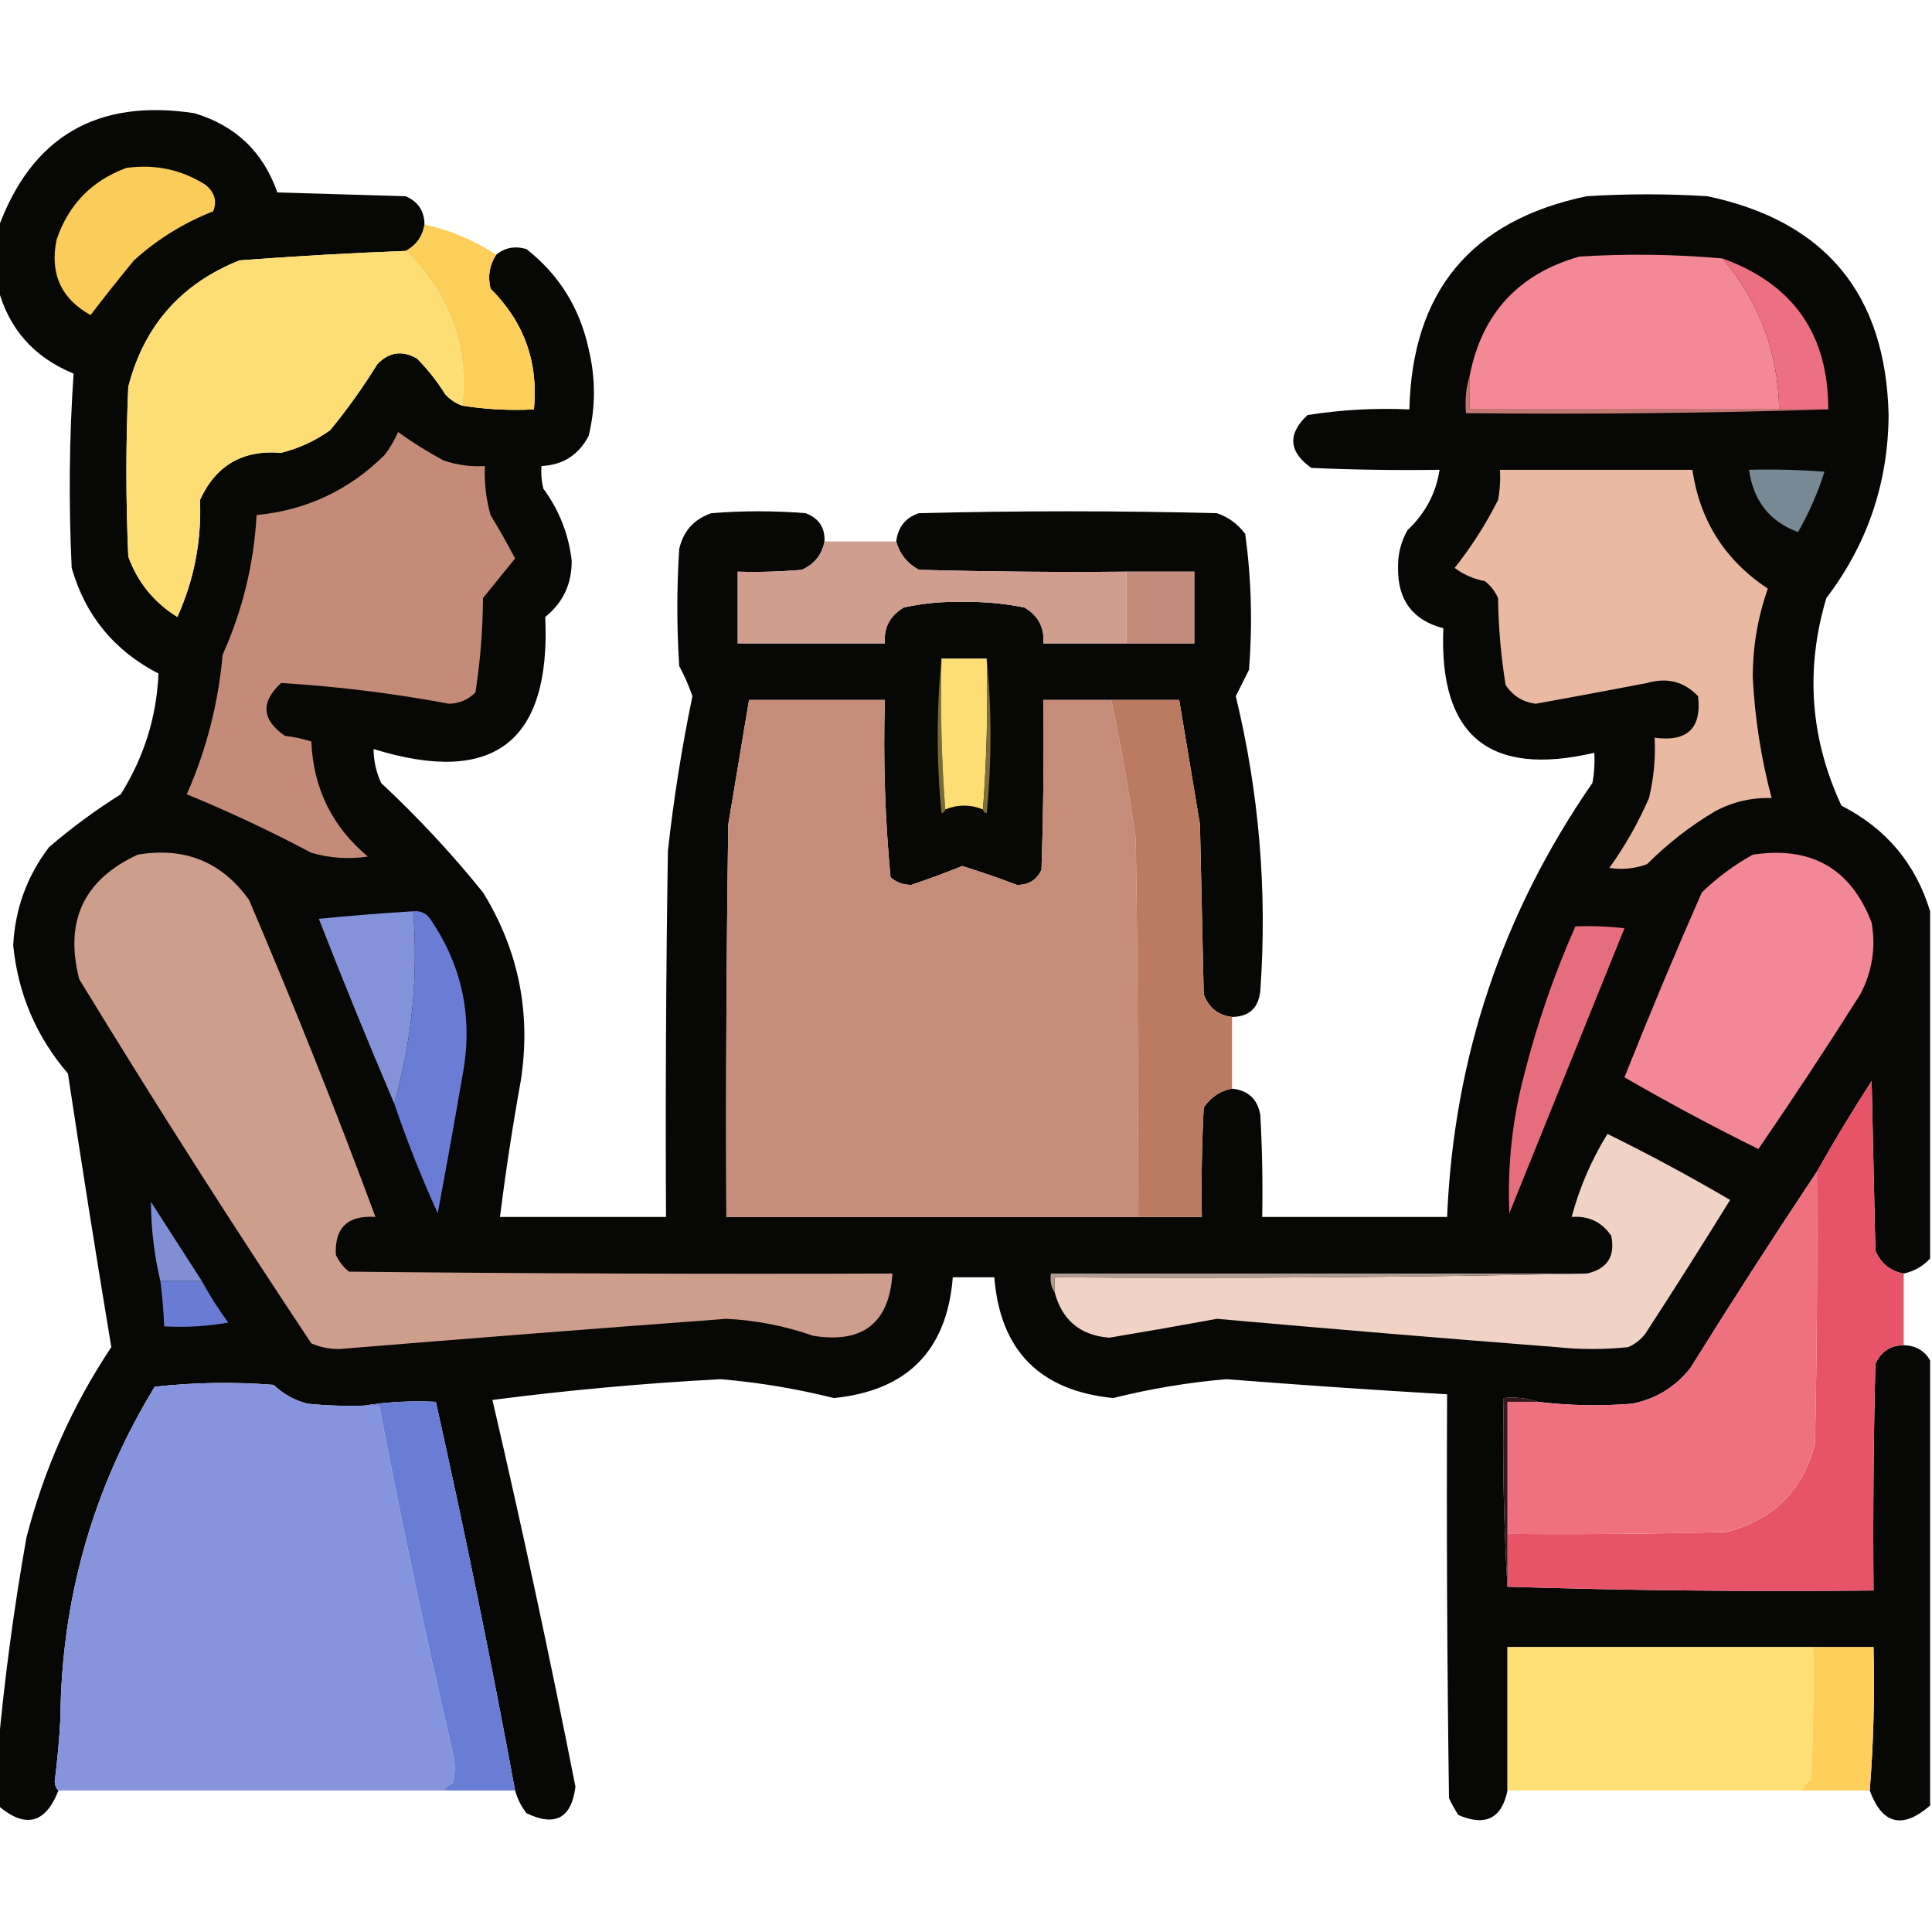 <?xml version="1.0" encoding="UTF-8"?>
<!DOCTYPE svg PUBLIC "-//W3C//DTD SVG 1.1//EN" "http://www.w3.org/Graphics/SVG/1.1/DTD/svg11.dtd">
<svg xmlns="http://www.w3.org/2000/svg" version="1.1" width="512px" height="512px" style="shape-rendering:geometricPrecision; text-rendering:geometricPrecision; image-rendering:optimizeQuality; fill-rule:evenodd; clip-rule:evenodd" xmlns:xlink="http://www.w3.org/1999/xlink">
<g><path style="opacity:0.974" fill="#020201" d="M 112.5,59.5 C 111.994,62.671 110.328,65.004 107.5,66.5C 92.854,67.052 78.187,67.885 63.5,69C 47.999,75.168 38.166,86.335 34,102.5C 33.333,117.5 33.333,132.5 34,147.5C 36.472,154.309 40.805,159.643 47,163.5C 51.436,153.654 53.436,143.321 53,132.5C 57.171,123.327 64.337,119.16 74.5,120C 79.223,118.804 83.557,116.804 87.5,114C 92.055,108.445 96.221,102.612 100,96.5C 103.112,93.278 106.612,92.778 110.5,95C 113.361,97.894 115.861,101.061 118,104.5C 119.271,105.883 120.771,106.883 122.5,107.5C 128.645,108.49 134.978,108.823 141.5,108.5C 142.715,95.974 138.881,85.308 130,76.5C 129.207,73.259 129.707,70.259 131.5,67.5C 133.795,65.615 136.462,65.115 139.5,66C 148.143,72.769 153.643,81.602 156,92.5C 157.861,100.196 157.861,107.863 156,115.5C 153.365,120.567 149.199,123.234 143.5,123.5C 143.338,125.527 143.505,127.527 144,129.5C 148.18,135.189 150.68,141.523 151.5,148.5C 151.574,154.683 149.241,159.683 144.5,163.5C 145.998,196.678 130.831,208.344 99,198.5C 99.015,201.57 99.682,204.57 101,207.5C 110.706,216.538 119.706,226.205 128,236.5C 137.474,251.869 140.807,268.536 138,286.5C 135.84,298.462 134.006,310.462 132.5,322.5C 147.167,322.5 161.833,322.5 176.5,322.5C 176.333,290.165 176.5,257.832 177,225.5C 178.517,211.732 180.684,198.065 183.5,184.5C 182.543,181.72 181.376,179.053 180,176.5C 179.333,166.167 179.333,155.833 180,145.5C 181.068,140.765 183.901,137.598 188.5,136C 196.833,135.333 205.167,135.333 213.5,136C 217.007,137.33 218.673,139.83 218.5,143.5C 217.817,147.02 215.817,149.52 212.5,151C 206.843,151.499 201.176,151.666 195.5,151.5C 195.5,157.833 195.5,164.167 195.5,170.5C 208.5,170.5 221.5,170.5 234.5,170.5C 234.182,166.311 235.848,163.145 239.5,161C 244.558,159.884 249.725,159.384 255,159.5C 260.58,159.409 266.08,159.909 271.5,161C 275.152,163.145 276.818,166.311 276.5,170.5C 283.833,170.5 291.167,170.5 298.5,170.5C 304.5,170.5 310.5,170.5 316.5,170.5C 316.5,164.167 316.5,157.833 316.5,151.5C 310.5,151.5 304.5,151.5 298.5,151.5C 280.164,151.667 261.83,151.5 243.5,151C 240.41,149.293 238.41,146.793 237.5,143.5C 237.979,139.676 239.979,137.176 243.5,136C 269.833,135.333 296.167,135.333 322.5,136C 325.539,137.031 328.039,138.865 330,141.5C 331.625,153.404 331.958,165.404 331,177.5C 329.815,179.87 328.649,182.203 327.5,184.5C 333.7,210.163 335.866,236.163 334,262.5C 333.561,267.107 331.061,269.44 326.5,269.5C 322.854,269.076 320.354,267.076 319,263.5C 318.667,248.5 318.333,233.5 318,218.5C 316.164,207.484 314.331,196.484 312.5,185.5C 306.5,185.5 300.5,185.5 294.5,185.5C 288.5,185.5 282.5,185.5 276.5,185.5C 276.667,200.504 276.5,215.504 276,230.5C 274.741,233.217 272.574,234.55 269.5,234.5C 264.728,232.699 259.894,231.033 255,229.5C 250.546,231.311 246.046,232.978 241.5,234.5C 239.407,234.514 237.574,233.848 236,232.5C 234.531,216.929 234.031,201.263 234.5,185.5C 222.5,185.5 210.5,185.5 198.5,185.5C 196.669,196.484 194.836,207.484 193,218.5C 192.5,253.165 192.333,287.832 192.5,322.5C 228.833,322.5 265.167,322.5 301.5,322.5C 307.167,322.5 312.833,322.5 318.5,322.5C 318.334,312.828 318.5,303.161 319,293.5C 320.913,290.72 323.413,289.053 326.5,288.5C 330.771,288.938 333.271,291.271 334,295.5C 334.5,304.494 334.666,313.494 334.5,322.5C 350.833,322.5 367.167,322.5 383.5,322.5C 385.255,280.401 398.088,242.068 422,207.5C 422.497,204.854 422.664,202.187 422.5,199.5C 394.646,205.974 381.313,194.974 382.5,166.5C 374.384,164.37 370.384,159.036 370.5,150.5C 370.411,146.933 371.245,143.6 373,140.5C 377.733,136.027 380.567,130.694 381.5,124.5C 370.162,124.667 358.828,124.5 347.5,124C 341.491,119.686 341.157,115.019 346.5,110C 355.418,108.586 364.418,108.086 373.5,108.5C 374.22,77.223 389.887,58.39 420.5,52C 431.167,51.333 441.833,51.333 452.5,52C 483.775,58.615 499.775,77.948 500.5,110C 500.374,128.044 494.874,144.211 484,158.5C 478.378,177.347 479.711,195.68 488,213.5C 499.846,219.561 507.68,228.894 511.5,241.5C 511.5,272.167 511.5,302.833 511.5,333.5C 509.61,335.578 507.276,336.911 504.5,337.5C 501.042,336.892 498.542,334.892 497,331.5C 496.667,316.5 496.333,301.5 496,286.5C 490.893,294.389 486.059,302.389 481.5,310.5C 470.108,327.599 458.942,344.932 448,362.5C 444.01,367.579 438.843,370.745 432.5,372C 424.144,372.665 415.811,372.499 407.5,371.5C 404.713,370.523 401.713,370.19 398.5,370.5C 398.17,387.342 398.503,404.008 399.5,420.5C 431.662,421.498 463.996,421.832 496.5,421.5C 496.333,401.497 496.5,381.497 497,361.5C 498.41,358.211 500.91,356.544 504.5,356.5C 507.652,356.571 509.986,357.905 511.5,360.5C 511.5,399.833 511.5,439.167 511.5,478.5C 504.139,484.833 498.805,483.5 495.5,474.5C 496.495,462.011 496.829,449.344 496.5,436.5C 491.167,436.5 485.833,436.5 480.5,436.5C 453.5,436.5 426.5,436.5 399.5,436.5C 399.5,449.167 399.5,461.833 399.5,474.5C 397.984,481.925 393.651,484.092 386.5,481C 385.54,479.581 384.707,478.081 384,476.5C 383.5,440.835 383.333,405.168 383.5,369.5C 363.991,368.36 344.491,367.027 325,365.5C 314.877,366.363 304.877,368.03 295,370.5C 275.55,368.551 265.05,357.884 263.5,338.5C 259.833,338.5 256.167,338.5 252.5,338.5C 250.96,357.874 240.46,368.541 221,370.5C 211.123,368.03 201.123,366.363 191,365.5C 170.656,366.576 150.49,368.41 130.5,371C 138.404,405.016 145.737,439.183 152.5,473.5C 151.452,481.858 147.118,484.192 139.5,480.5C 138.117,478.68 137.117,476.68 136.5,474.5C 130.145,440.061 123.145,405.728 115.5,371.5C 108.978,371.177 102.645,371.51 96.5,372.5C 91.489,372.666 86.489,372.499 81.5,372C 78.048,371.108 75.048,369.442 72.5,367C 61.923,366.181 51.423,366.348 41,367.5C 24.596,394.434 16.263,423.767 16,455.5C 15.713,461.024 15.213,466.524 14.5,472C 14.528,473.07 14.861,473.903 15.5,474.5C 12.033,483.327 6.7,484.66 -0.5,478.5C -0.5,473.5 -0.5,468.5 -0.5,463.5C 1.185,444.868 3.685,426.201 7,407.5C 11.671,389.331 19.171,372.497 29.5,357C 25.486,332.908 21.653,308.741 18,284.5C 9.609,274.714 4.776,263.381 3.5,250.5C 4.007,240.81 7.173,232.143 13,224.5C 19.026,219.33 25.359,214.664 32,210.5C 38.172,200.653 41.506,189.987 42,178.5C 30.264,172.438 22.598,163.105 19,150.5C 18.175,133.259 18.342,116.093 19.5,99C 9.049,94.724 2.382,87.224 -0.5,76.5C -0.5,71.167 -0.5,65.833 -0.5,60.5C 8.35,36.231 25.683,26.064 51.5,30C 62.431,33.265 69.764,40.265 73.5,51C 84.833,51.333 96.167,51.667 107.5,52C 110.789,53.41 112.456,55.91 112.5,59.5 Z"/></g>
<g><path style="opacity:1" fill="#facc59" d="M 33.5,44.5 C 41.124,43.449 48.124,44.949 54.5,49C 56.906,50.99 57.572,53.324 56.5,56C 48.695,59.068 41.695,63.401 35.5,69C 31.519,73.838 27.686,78.672 24,83.5C 16.158,79.141 13.158,72.474 15,63.5C 18.183,54.178 24.349,47.845 33.5,44.5 Z"/></g>
<g><path style="opacity:0.991" fill="#fccf5a" d="M 112.5,59.5 C 119.345,61.002 125.678,63.669 131.5,67.5C 129.707,70.259 129.207,73.259 130,76.5C 138.881,85.308 142.715,95.974 141.5,108.5C 134.978,108.823 128.645,108.49 122.5,107.5C 124.208,91.82 119.208,78.153 107.5,66.5C 110.328,65.004 111.994,62.671 112.5,59.5 Z"/></g>
<g><path style="opacity:1" fill="#fcde75" d="M 107.5,66.5 C 119.208,78.153 124.208,91.82 122.5,107.5C 120.771,106.883 119.271,105.883 118,104.5C 115.861,101.061 113.361,97.894 110.5,95C 106.612,92.778 103.112,93.278 100,96.5C 96.221,102.612 92.055,108.445 87.5,114C 83.557,116.804 79.223,118.804 74.5,120C 64.337,119.16 57.171,123.327 53,132.5C 53.436,143.321 51.436,153.654 47,163.5C 40.805,159.643 36.472,154.309 34,147.5C 33.333,132.5 33.333,117.5 34,102.5C 38.166,86.335 47.999,75.168 63.5,69C 78.187,67.885 92.854,67.052 107.5,66.5 Z"/></g>
<g><path style="opacity:1" fill="#f48996" d="M 456.5,68.5 C 466.217,79.974 471.217,93.307 471.5,108.5C 444.167,108.5 416.833,108.5 389.5,108.5C 389.5,105.5 389.5,102.5 389.5,99.5C 392.713,83.118 402.38,72.618 418.5,68C 431.212,67.205 443.879,67.372 456.5,68.5 Z"/></g>
<g><path style="opacity:1" fill="#ec707f" d="M 456.5,68.5 C 475.212,75.255 484.545,88.588 484.5,108.5C 480.167,108.5 475.833,108.5 471.5,108.5C 471.217,93.307 466.217,79.974 456.5,68.5 Z"/></g>
<g><path style="opacity:1" fill="#c27771" d="M 389.5,99.5 C 389.5,102.5 389.5,105.5 389.5,108.5C 416.833,108.5 444.167,108.5 471.5,108.5C 475.833,108.5 480.167,108.5 484.5,108.5C 452.671,109.498 420.671,109.832 388.5,109.5C 388.187,105.958 388.521,102.625 389.5,99.5 Z"/></g>
<g><path style="opacity:1" fill="#c38b78" d="M 105.5,114.5 C 109.276,117.228 113.276,119.728 117.5,122C 121.06,123.237 124.727,123.737 128.5,123.5C 128.305,127.915 128.805,132.249 130,136.5C 132.3,140.268 134.467,144.102 136.5,148C 133.68,151.489 130.847,154.989 128,158.5C 127.94,166.936 127.273,175.269 126,183.5C 124.061,185.443 121.728,186.443 119,186.5C 104.244,183.746 89.41,181.913 74.5,181C 69.013,186.081 69.347,190.748 75.5,195C 77.891,195.287 80.224,195.787 82.5,196.5C 83.028,208.944 88.028,219.111 97.5,227C 92.428,227.751 87.428,227.418 82.5,226C 71.652,220.239 60.652,215.073 49.5,210.5C 54.698,198.708 57.865,186.375 59,173.5C 64.285,161.749 67.285,149.416 68,136.5C 81.268,135.199 92.601,129.865 102,120.5C 103.421,118.595 104.588,116.595 105.5,114.5 Z"/></g>
<g><path style="opacity:1" fill="#e9b9a1" d="M 397.5,124.5 C 414.5,124.5 431.5,124.5 448.5,124.5C 450.467,137.97 457.133,148.47 468.5,156C 465.819,163.584 464.486,171.417 464.5,179.5C 465.052,190.366 466.719,201.033 469.5,211.5C 464.195,211.323 459.195,212.49 454.5,215C 447.928,218.902 441.928,223.569 436.5,229C 433.232,230.213 429.899,230.546 426.5,230C 430.633,224.239 434.133,218.073 437,211.5C 438.271,206.246 438.771,200.913 438.5,195.5C 447.161,196.671 450.994,193.004 450,184.5C 446.34,180.633 441.84,179.466 436.5,181C 426.679,182.887 416.846,184.72 407,186.5C 403.575,186.081 400.909,184.414 399,181.5C 397.769,173.911 397.103,166.244 397,158.5C 396.215,156.714 395.049,155.214 393.5,154C 390.459,153.424 387.792,152.258 385.5,150.5C 389.956,144.881 393.79,138.881 397,132.5C 397.497,129.854 397.664,127.187 397.5,124.5 Z"/></g>
<g><path style="opacity:1" fill="#778994" d="M 463.5,124.5 C 470.175,124.334 476.842,124.5 483.5,125C 481.753,130.57 479.419,135.904 476.5,141C 469.004,138.257 464.671,132.757 463.5,124.5 Z"/></g>
<g><path style="opacity:0.999" fill="#cf9e8e" d="M 218.5,143.5 C 224.833,143.5 231.167,143.5 237.5,143.5C 238.41,146.793 240.41,149.293 243.5,151C 261.83,151.5 280.164,151.667 298.5,151.5C 298.5,157.833 298.5,164.167 298.5,170.5C 291.167,170.5 283.833,170.5 276.5,170.5C 276.818,166.311 275.152,163.145 271.5,161C 266.08,159.909 260.58,159.409 255,159.5C 249.725,159.384 244.558,159.884 239.5,161C 235.848,163.145 234.182,166.311 234.5,170.5C 221.5,170.5 208.5,170.5 195.5,170.5C 195.5,164.167 195.5,157.833 195.5,151.5C 201.176,151.666 206.843,151.499 212.5,151C 215.817,149.52 217.817,147.02 218.5,143.5 Z"/></g>
<g><path style="opacity:1" fill="#c38b79" d="M 298.5,151.5 C 304.5,151.5 310.5,151.5 316.5,151.5C 316.5,157.833 316.5,164.167 316.5,170.5C 310.5,170.5 304.5,170.5 298.5,170.5C 298.5,164.167 298.5,157.833 298.5,151.5 Z"/></g>
<g><path style="opacity:1" fill="#796b38" d="M 249.5,174.5 C 249.171,188.01 249.504,201.344 250.5,214.5C 250.44,215.043 250.107,215.376 249.5,215.5C 248.174,201.672 248.174,188.006 249.5,174.5 Z"/></g>
<g><path style="opacity:1" fill="#fcde75" d="M 249.5,174.5 C 253.5,174.5 257.5,174.5 261.5,174.5C 261.829,188.01 261.496,201.344 260.5,214.5C 257.167,213.167 253.833,213.167 250.5,214.5C 249.504,201.344 249.171,188.01 249.5,174.5 Z"/></g>
<g><path style="opacity:1" fill="#7e6f3a" d="M 261.5,174.5 C 262.826,188.006 262.826,201.672 261.5,215.5C 260.893,215.376 260.56,215.043 260.5,214.5C 261.496,201.344 261.829,188.01 261.5,174.5 Z"/></g>
<g><path style="opacity:1" fill="#c58c79" d="M 294.5,185.5 C 297.071,197.719 299.238,210.053 301,222.5C 301.5,255.832 301.667,289.165 301.5,322.5C 265.167,322.5 228.833,322.5 192.5,322.5C 192.333,287.832 192.5,253.165 193,218.5C 194.836,207.484 196.669,196.484 198.5,185.5C 210.5,185.5 222.5,185.5 234.5,185.5C 234.031,201.263 234.531,216.929 236,232.5C 237.574,233.848 239.407,234.514 241.5,234.5C 246.046,232.978 250.546,231.311 255,229.5C 259.894,231.033 264.728,232.699 269.5,234.5C 272.574,234.55 274.741,233.217 276,230.5C 276.5,215.504 276.667,200.504 276.5,185.5C 282.5,185.5 288.5,185.5 294.5,185.5 Z"/></g>
<g><path style="opacity:0.997" fill="#bb7b62" d="M 294.5,185.5 C 300.5,185.5 306.5,185.5 312.5,185.5C 314.331,196.484 316.164,207.484 318,218.5C 318.333,233.5 318.667,248.5 319,263.5C 320.354,267.076 322.854,269.076 326.5,269.5C 326.5,275.833 326.5,282.167 326.5,288.5C 323.413,289.053 320.913,290.72 319,293.5C 318.5,303.161 318.334,312.828 318.5,322.5C 312.833,322.5 307.167,322.5 301.5,322.5C 301.667,289.165 301.5,255.832 301,222.5C 299.238,210.053 297.071,197.719 294.5,185.5 Z"/></g>
<g><path style="opacity:1" fill="#ce9e8d" d="M 36.5,226.5 C 48.96,224.391 58.794,228.391 66,238.5C 77.862,266.257 89.028,294.257 99.5,322.5C 92.169,322 88.669,325.333 89,332.5C 89.784,334.286 90.951,335.786 92.5,337C 140.499,337.5 188.499,337.667 236.5,337.5C 235.686,350.598 228.686,356.098 215.5,354C 208.039,351.384 200.373,349.884 192.5,349.5C 158.324,352.039 124.157,354.706 90,357.5C 87.37,357.536 84.87,357.036 82.5,356C 61.376,324.257 40.876,292.09 21,259.5C 17.037,244.096 22.204,233.096 36.5,226.5 Z"/></g>
<g><path style="opacity:1" fill="#f28895" d="M 464.5,226.5 C 479.996,224.155 490.496,230.155 496,244.5C 497.151,251.179 496.151,257.512 493,263.5C 484.238,277.368 475.238,291.034 466,304.5C 453.944,298.556 442.111,292.222 430.5,285.5C 437.041,269.045 443.874,252.711 451,236.5C 455.12,232.532 459.62,229.199 464.5,226.5 Z"/></g>
<g><path style="opacity:1" fill="#8492da" d="M 109.5,241.5 C 110.856,258.747 109.189,275.747 104.5,292.5C 97.61,276.369 90.943,260.036 84.5,243.5C 92.829,242.667 101.162,242 109.5,241.5 Z"/></g>
<g><path style="opacity:1" fill="#6a7cd3" d="M 109.5,241.5 C 111.39,241.297 112.89,241.963 114,243.5C 122.093,255.293 125.093,268.293 123,282.5C 120.774,295.522 118.441,308.522 116,321.5C 111.671,312.008 107.837,302.341 104.5,292.5C 109.189,275.747 110.856,258.747 109.5,241.5 Z"/></g>
<g><path style="opacity:1" fill="#e66d7c" d="M 417.5,245.5 C 421.846,245.334 426.179,245.501 430.5,246C 420.338,271.15 410.171,296.316 400,321.5C 399.441,308.97 400.774,296.637 404,284.5C 407.415,271.086 411.915,258.086 417.5,245.5 Z"/></g>
<g><path style="opacity:0.997" fill="#e75467" d="M 504.5,337.5 C 504.5,343.833 504.5,350.167 504.5,356.5C 500.91,356.544 498.41,358.211 497,361.5C 496.5,381.497 496.333,401.497 496.5,421.5C 463.996,421.832 431.662,421.498 399.5,420.5C 399.5,415.833 399.5,411.167 399.5,406.5C 418.836,406.667 438.17,406.5 457.5,406C 470.035,402.798 477.869,394.965 481,382.5C 481.5,358.502 481.667,334.502 481.5,310.5C 486.059,302.389 490.893,294.389 496,286.5C 496.333,301.5 496.667,316.5 497,331.5C 498.542,334.892 501.042,336.892 504.5,337.5 Z"/></g>
<g><path style="opacity:1" fill="#f0d3c5" d="M 279.5,342.5 C 279.5,341.167 279.5,339.833 279.5,338.5C 326.67,338.832 373.67,338.499 420.5,337.5C 425.93,336.31 428.097,332.977 427,327.5C 424.487,323.827 420.987,322.161 416.5,322.5C 418.611,314.651 421.778,307.318 426,300.5C 437.056,305.944 447.89,311.778 458.5,318C 451.125,329.918 443.625,341.751 436,353.5C 434.786,355.049 433.286,356.215 431.5,357C 425.167,357.667 418.833,357.667 412.5,357C 382.486,354.666 352.486,352.166 322.5,349.5C 313.034,351.24 303.534,352.907 294,354.5C 286.338,353.919 281.505,349.919 279.5,342.5 Z"/></g>
<g><path style="opacity:1" fill="#ef7180" d="M 481.5,310.5 C 481.667,334.502 481.5,358.502 481,382.5C 477.869,394.965 470.035,402.798 457.5,406C 438.17,406.5 418.836,406.667 399.5,406.5C 399.5,394.833 399.5,383.167 399.5,371.5C 402.167,371.5 404.833,371.5 407.5,371.5C 415.811,372.499 424.144,372.665 432.5,372C 438.843,370.745 444.01,367.579 448,362.5C 458.942,344.932 470.108,327.599 481.5,310.5 Z"/></g>
<g><path style="opacity:1" fill="#808ed4" d="M 53.5,339.5 C 49.833,339.5 46.167,339.5 42.5,339.5C 40.867,332.573 40.034,325.573 40,318.5C 44.511,325.528 49.011,332.528 53.5,339.5 Z"/></g>
<g><path style="opacity:1" fill="#b09c91" d="M 420.5,337.5 C 373.67,338.499 326.67,338.832 279.5,338.5C 279.5,339.833 279.5,341.167 279.5,342.5C 278.549,341.081 278.216,339.415 278.5,337.5C 325.833,337.5 373.167,337.5 420.5,337.5 Z"/></g>
<g><path style="opacity:1" fill="#697bd2" d="M 42.5,339.5 C 46.167,339.5 49.833,339.5 53.5,339.5C 55.573,343.308 57.906,346.974 60.5,350.5C 54.872,351.495 49.206,351.829 43.5,351.5C 43.354,347.481 43.021,343.481 42.5,339.5 Z"/></g>
<g><path style="opacity:1" fill="#8694dd" d="M 96.5,372.5 C 97.833,372.5 99.167,372.5 100.5,372.5C 106.356,403.265 112.856,433.931 120,464.5C 120.667,467.167 120.667,469.833 120,472.5C 119.005,473.066 118.172,473.733 117.5,474.5C 83.5,474.5 49.5,474.5 15.5,474.5C 14.861,473.903 14.528,473.07 14.5,472C 15.213,466.524 15.713,461.024 16,455.5C 16.263,423.767 24.596,394.434 41,367.5C 51.423,366.348 61.923,366.181 72.5,367C 75.048,369.442 78.048,371.108 81.5,372C 86.489,372.499 91.489,372.666 96.5,372.5 Z"/></g>
<g><path style="opacity:1" fill="#6a7dd4" d="M 96.5,372.5 C 102.645,371.51 108.978,371.177 115.5,371.5C 123.145,405.728 130.145,440.061 136.5,474.5C 130.167,474.5 123.833,474.5 117.5,474.5C 118.172,473.733 119.005,473.066 120,472.5C 120.667,469.833 120.667,467.167 120,464.5C 112.856,433.931 106.356,403.265 100.5,372.5C 99.167,372.5 97.833,372.5 96.5,372.5 Z"/></g>
<g><path style="opacity:1" fill="#33171b" d="M 407.5,371.5 C 404.833,371.5 402.167,371.5 399.5,371.5C 399.5,383.167 399.5,394.833 399.5,406.5C 399.5,411.167 399.5,415.833 399.5,420.5C 398.503,404.008 398.17,387.342 398.5,370.5C 401.713,370.19 404.713,370.523 407.5,371.5 Z"/></g>
<g><path style="opacity:1" fill="#ffe076" d="M 480.5,436.5 C 480.667,448.171 480.5,459.838 480,471.5C 478.955,472.373 478.122,473.373 477.5,474.5C 451.5,474.5 425.5,474.5 399.5,474.5C 399.5,461.833 399.5,449.167 399.5,436.5C 426.5,436.5 453.5,436.5 480.5,436.5 Z"/></g>
<g><path style="opacity:1" fill="#fed05b" d="M 480.5,436.5 C 485.833,436.5 491.167,436.5 496.5,436.5C 496.829,449.344 496.495,462.011 495.5,474.5C 489.5,474.5 483.5,474.5 477.5,474.5C 478.122,473.373 478.955,472.373 480,471.5C 480.5,459.838 480.667,448.171 480.5,436.5 Z"/></g>
</svg>
